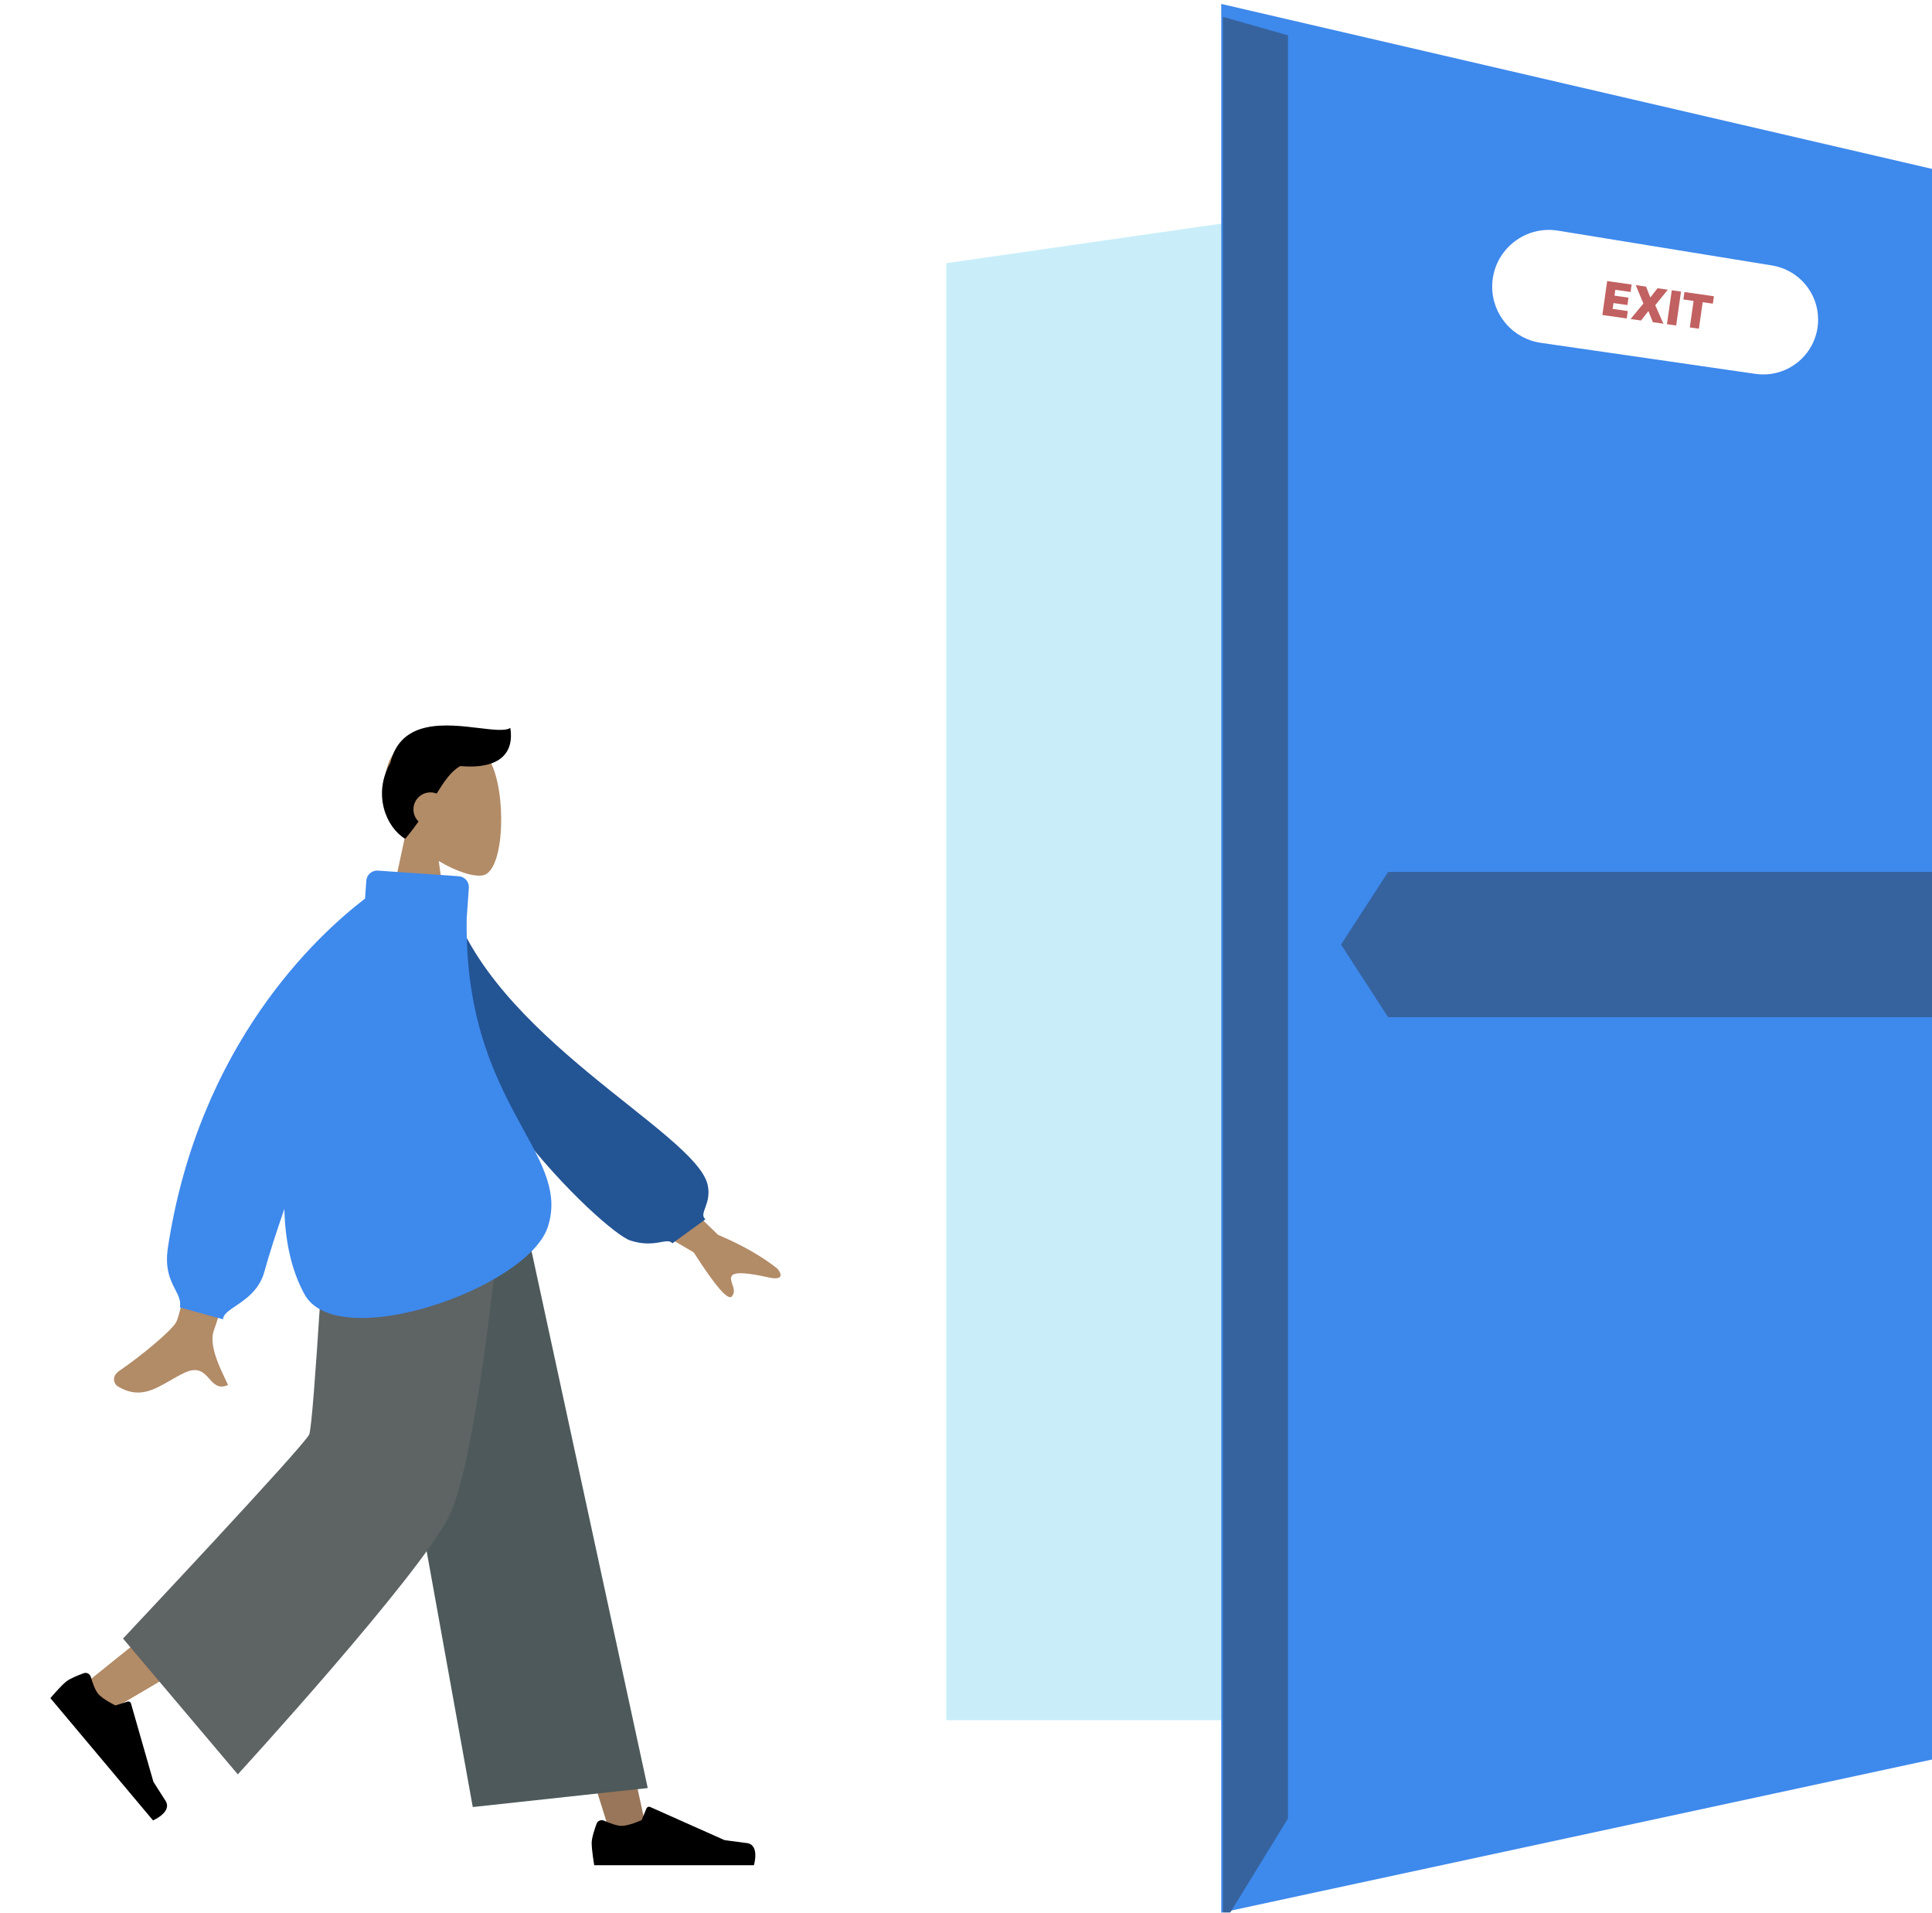 <svg width="492" height="487" viewBox="0 0 492 487" fill="none" xmlns="http://www.w3.org/2000/svg">
<path d="M241 67L415 42V438H241V67Z" fill="#C9EEF9"/>
<path fill-rule="evenodd" clip-rule="evenodd" d="M111.728 219.224C116.396 222.037 120.983 223.396 123.136 222.841C128.536 221.45 129.032 201.706 124.854 193.922C120.677 186.138 99.2 182.746 98.117 198.168C97.742 203.52 99.99 208.297 103.312 212.195L97.356 239.946H114.658L111.728 219.224Z" fill="#B28B67"/>
<path fill-rule="evenodd" clip-rule="evenodd" d="M121.986 185.375C125.638 185.816 128.646 186.179 129.961 185.341C130.9 191.225 127.872 195.968 117.223 195.051C114.875 196.364 113.204 198.824 111.193 202.051C110.703 201.858 110.17 201.753 109.611 201.753C107.222 201.753 105.286 203.689 105.286 206.077C105.286 207.289 105.785 208.385 106.589 209.17C105.588 210.582 104.466 212.057 103.181 213.579C98.384 210.702 94.816 202.318 99.397 194.224C102.131 182.978 113.713 184.376 121.986 185.375Z" fill="black"/>
<path fill-rule="evenodd" clip-rule="evenodd" d="M96.606 302.69L131.99 392.213L155.723 467.897H165.094L128.812 302.69L96.606 302.69Z" fill="#997659"/>
<path fill-rule="evenodd" clip-rule="evenodd" d="M89.48 302.69C89.103 334.149 83.608 376.503 82.73 378.464C81.852 380.425 22.115 428.339 22.115 428.339L28.57 435.243C28.57 435.243 99.054 394.163 102.316 388.684C105.577 383.205 116.196 332.786 124.721 302.69H89.48Z" fill="#B28B67"/>
<path fill-rule="evenodd" clip-rule="evenodd" d="M23.136 426.987C22.911 426.209 22.092 425.745 21.331 426.022C19.883 426.548 17.722 427.416 16.772 428.213C15.278 429.466 12.83 432.368 12.83 432.368C14.284 434.1 38.967 463.504 38.967 463.504C38.967 463.504 44 461.351 42.125 458.467C40.25 455.584 39.056 453.638 39.056 453.638L33.353 433.724C33.246 433.35 32.851 433.137 32.479 433.255L29.412 434.227C29.412 434.227 26.25 432.754 24.98 431.241C24.195 430.306 23.53 428.347 23.136 426.987Z" fill="black"/>
<path fill-rule="evenodd" clip-rule="evenodd" d="M153.825 463.572C153.084 463.244 152.203 463.573 151.926 464.334C151.399 465.781 150.675 467.994 150.675 469.233C150.675 471.183 151.325 474.922 151.325 474.922C153.587 474.922 191.986 474.922 191.986 474.922C191.986 474.922 193.571 469.685 190.157 469.267C186.742 468.849 184.483 468.513 184.483 468.513L165.556 460.079C165.2 459.92 164.784 460.087 164.635 460.447L163.409 463.42C163.409 463.42 160.248 464.895 158.271 464.895C157.05 464.895 155.121 464.145 153.825 463.572Z" fill="black"/>
<path fill-rule="evenodd" clip-rule="evenodd" d="M120.395 460.101L164.952 455.267L131.93 302.69H92.022L120.395 460.101Z" fill="#4D595A"/>
<path fill-rule="evenodd" clip-rule="evenodd" d="M31.332 417.2L60.559 451.78C60.559 451.78 106.734 401.369 114.4 385.993C122.065 370.618 128.181 302.69 128.181 302.69H83.252C83.252 302.69 79.911 362.45 78.748 365.231C77.585 368.012 31.332 417.2 31.332 417.2Z" fill="#5E6364"/>
<path fill-rule="evenodd" clip-rule="evenodd" d="M44.914 336.554C47.106 332.137 58.057 275.3 58.057 275.3L74.436 275.361C74.436 275.361 55.724 335.569 54.571 338.409C53.072 342.098 55.618 347.458 57.344 351.092C57.611 351.654 57.859 352.175 58.069 352.643C55.673 353.707 54.522 352.42 53.309 351.064C51.939 349.532 50.489 347.91 47.076 349.487C45.757 350.097 44.51 350.817 43.29 351.521C39.079 353.952 35.211 356.185 29.948 352.96C29.114 352.449 28.2 350.524 30.409 349.019C35.912 345.272 43.843 338.713 44.914 336.554ZM182.855 314.407L161.667 293.879L154.63 305.972L176.663 318.874C182.187 327.517 185.432 331.251 186.397 330.077C187.21 329.087 186.837 328.002 186.494 327.003C186.227 326.224 185.977 325.497 186.32 324.908C187.103 323.563 191.526 324.333 195.693 325.243C199.859 326.152 198.895 324.12 198.009 323.059C194.072 319.903 189.02 317.019 182.855 314.407Z" fill="#B28B67"/>
<path fill-rule="evenodd" clip-rule="evenodd" d="M107.965 229.157L114.433 228.056C124.621 263.825 176.97 288.206 180.184 301.578C181.362 306.481 177.809 308.96 179.644 310.454L171.237 316.566C169.814 314.916 166.776 317.933 160.432 315.823C154.087 313.712 107.965 271.511 107.965 229.157Z" fill="#235494"/>
<path fill-rule="evenodd" clip-rule="evenodd" d="M96.238 221.674C94.713 221.568 93.39 222.718 93.283 224.243L92.962 228.797C80.79 238.1 50.622 265.898 42.761 317.647C41.935 323.083 43.428 325.995 44.621 328.321C45.438 329.913 46.114 331.23 45.81 332.895L56.813 335.911C56.813 334.682 58.199 333.747 59.988 332.541C62.589 330.787 66.041 328.46 67.318 323.821C68.527 319.424 70.299 313.932 72.415 307.822C72.615 315.914 74.16 323.355 77.526 329.519C85.924 344.896 134.453 328.032 139.523 312.345C142.228 303.974 138.389 296.946 133.312 287.651C126.868 275.853 118.429 260.404 118.844 233.92L119.398 226.056C119.505 224.532 118.356 223.21 116.831 223.104L96.238 221.674Z" fill="#3E89EC"/>
<path d="M311 1L492 43V448L311 487V1Z" fill="#3E89EC"/>
<path d="M353.5 222H492V259H353.5L341.5 240.5L353.5 222Z" fill="#36639E"/>
<g filter="url(#filter0_i_2348_1980)">
<path d="M328.001 4.999L328.001 459L311.427 485.999L311.427 0.291L328.001 4.999Z" fill="#36639E"/>
</g>
<path d="M380 72.99C380 64.084 387.979 57.298 396.769 58.727L451.28 67.594C458.037 68.693 463 74.529 463 81.374V81.374C463 89.88 455.459 96.41 447.04 95.193L392.382 87.29C385.274 86.263 380 80.171 380 72.99V72.99Z" fill="white"/>
<path d="M408.053 80.207L409.28 71.566L415.508 72.45L415.239 74.34L411.358 73.789L411.147 75.274L414.708 75.78L414.439 77.67L410.878 77.164L410.667 78.65L414.532 79.198L414.264 81.088L408.053 80.207ZM419.186 72.973L420.246 75.689L420.314 75.698L422.105 73.387L424.721 73.759L421.525 77.712L423.595 82.414L420.912 82.033L419.808 79.259L419.74 79.249L417.908 81.606L415.241 81.227L418.505 77.283L416.553 72.599L419.186 72.973ZM428.078 74.236L426.851 82.876L424.505 82.543L425.732 73.902L428.078 74.236ZM428.685 76.25L428.954 74.36L436.464 75.426L436.195 77.317L433.596 76.947L432.638 83.698L430.325 83.37L431.284 76.619L428.685 76.25Z" fill="#C16161"/>
<defs>
<filter id="filter0_i_2348_1980" x="311.427" y="0.291" width="16.574" height="489.708" filterUnits="userSpaceOnUse" color-interpolation-filters="sRGB">
<feFlood flood-opacity="0" result="BackgroundImageFix"/>
<feBlend mode="normal" in="SourceGraphic" in2="BackgroundImageFix" result="shape"/>
<feColorMatrix in="SourceAlpha" type="matrix" values="0 0 0 0 0 0 0 0 0 0 0 0 0 0 0 0 0 0 127 0" result="hardAlpha"/>
<feOffset dy="4"/>
<feGaussianBlur stdDeviation="2"/>
<feComposite in2="hardAlpha" operator="arithmetic" k2="-1" k3="1"/>
<feColorMatrix type="matrix" values="0 0 0 0 0 0 0 0 0 0 0 0 0 0 0 0 0 0 0.25 0"/>
<feBlend mode="normal" in2="shape" result="effect1_innerShadow_2348_1980"/>
</filter>
</defs>
</svg>
